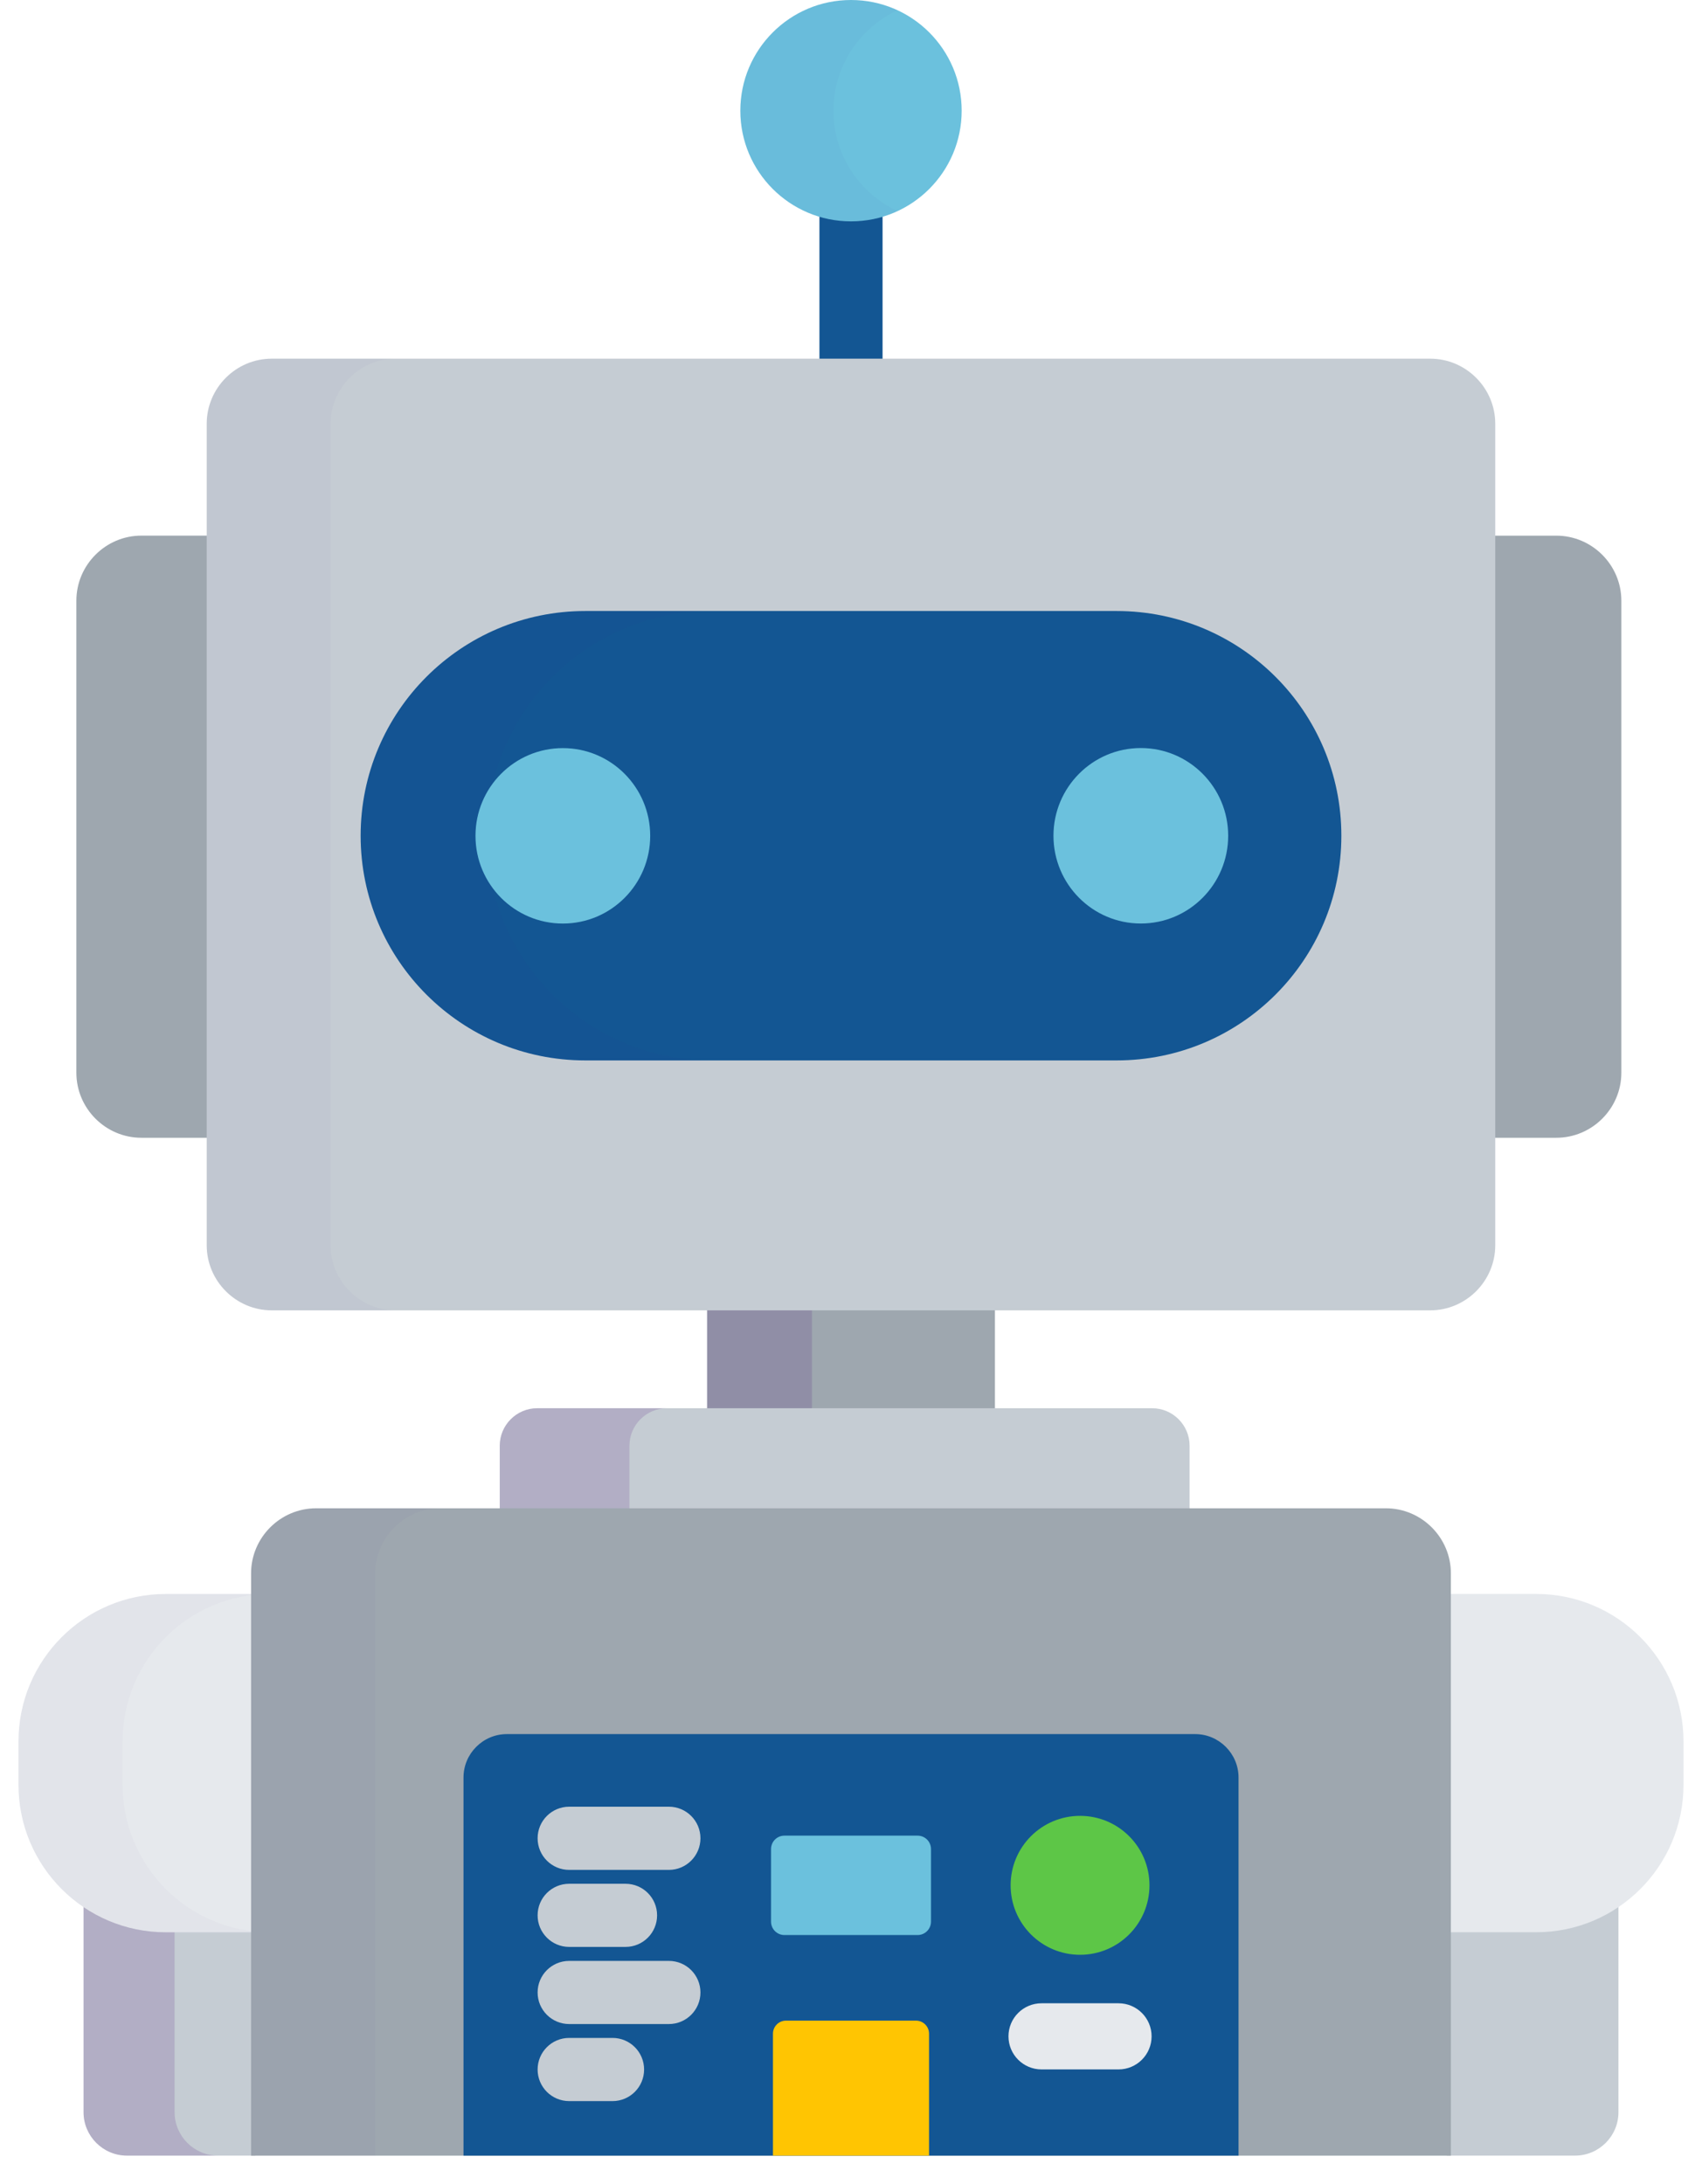 <svg width="46" height="59" viewBox="0 0 46 59" fill="none" xmlns="http://www.w3.org/2000/svg">
<path d="M23 5.867C22.703 5.867 22.417 5.821 22.147 5.737V9.804H23.853V5.737C23.584 5.821 23.297 5.867 23 5.867Z" fill="#135693"/>
<path d="M23 5.981C24.652 5.981 25.991 4.642 25.991 2.991C25.991 1.339 24.652 0 23 0C21.348 0 20.009 1.339 20.009 2.991C20.009 4.642 21.348 5.981 23 5.981Z" fill="#6BC1DD"/>
<g opacity="0.15">
<path opacity="0.15" d="M22.527 2.991C22.527 1.789 23.236 0.753 24.259 0.278C23.876 0.1 23.45 0 23 0C21.348 0 20.009 1.339 20.009 2.991C20.009 4.642 21.348 5.981 23 5.981C23.45 5.981 23.876 5.881 24.259 5.703C23.236 5.228 22.527 4.192 22.527 2.991Z" fill="#440075"/>
</g>
<path d="M42.062 14.473H40.298V30.741H42.062C43.029 30.741 43.82 29.951 43.82 28.984V16.23C43.82 15.264 43.029 14.473 42.062 14.473Z" fill="#9EA7AF"/>
<path d="M5.701 14.472H3.821C2.855 14.472 2.064 15.264 2.064 16.23V28.983C2.064 29.95 2.855 30.741 3.821 30.741H5.701L5.701 14.472Z" fill="#9EA7AF"/>
<path d="M6.9 52.026H4.484C3.66 52.026 2.893 51.776 2.258 51.347V57.071C2.258 57.715 2.785 58.242 3.43 58.242H6.9C6.9 58.242 6.9 52.026 6.9 52.026Z" fill="#C5CCD3"/>
<path d="M41.516 52.026H39.1V58.242H42.57C43.215 58.242 43.742 57.715 43.742 57.07V51.346C43.106 51.775 42.34 52.026 41.516 52.026Z" fill="#C5CCD3"/>
<path opacity="0.15" d="M4.719 57.071V52.026H4.484C3.66 52.026 2.893 51.776 2.258 51.346V57.07C2.258 57.715 2.785 58.242 3.43 58.242H5.891C5.246 58.242 4.719 57.715 4.719 57.071Z" fill="#440075"/>
<path d="M6.9 43.067H4.484C2.284 43.067 0.5 44.851 0.5 47.051V48.223C0.5 50.424 2.284 52.208 4.484 52.208H6.9L6.9 43.067Z" fill="#E6E9ED"/>
<path d="M41.516 43.066H39.1V52.207H41.516C43.716 52.207 45.5 50.423 45.5 48.223V47.051C45.5 44.85 43.716 43.066 41.516 43.066Z" fill="#E6E9ED"/>
<g opacity="0.15">
<path opacity="0.15" d="M3.313 48.223V47.051C3.313 44.85 5.096 43.066 7.297 43.066H4.484C2.284 43.066 0.5 44.85 0.5 47.051V48.223C0.5 50.423 2.284 52.207 4.484 52.207H7.297C5.096 52.207 3.313 50.423 3.313 48.223Z" fill="#440075"/>
</g>
<path d="M26.89 35.27H19.111V38.177H26.89V35.27Z" fill="#9EA7AF"/>
<path opacity="0.15" d="M21.945 35.27H19.111V38.177H21.945V35.27Z" fill="#440075"/>
<path d="M32.151 40.951V39.06C32.151 38.504 31.696 38.049 31.14 38.049H14.518C13.962 38.049 13.507 38.504 13.507 39.06V40.951H32.151Z" fill="#C5CCD3"/>
<path opacity="0.15" d="M17.012 40.951V39.06C17.012 38.504 17.467 38.049 18.023 38.049H14.518C13.962 38.049 13.507 38.504 13.507 39.06V40.951H17.012Z" fill="#440075"/>
<path d="M37.456 40.752H8.544C7.577 40.752 6.786 41.543 6.786 42.51V58.243H39.213V42.51C39.213 41.543 38.422 40.752 37.456 40.752Z" fill="#9EA7AF"/>
<g opacity="0.15">
<path opacity="0.15" d="M11.9 40.752H8.544C7.577 40.752 6.786 41.543 6.786 42.51V58.243H10.143V42.51C10.143 41.543 10.934 40.752 11.9 40.752Z" fill="#440075"/>
</g>
<path d="M40.412 33.646C40.412 34.613 39.621 35.404 38.654 35.404H7.345C6.378 35.404 5.587 34.613 5.587 33.646V11.448C5.587 10.482 6.378 9.691 7.345 9.691H38.654C39.621 9.691 40.412 10.482 40.412 11.448V33.646Z" fill="#C5CCD3"/>
<g opacity="0.15">
<path opacity="0.15" d="M8.937 33.646V11.448C8.937 10.482 9.728 9.691 10.695 9.691H7.345C6.378 9.691 5.587 10.482 5.587 11.448V33.647C5.587 34.613 6.378 35.404 7.345 35.404H10.695C9.728 35.404 8.937 34.613 8.937 33.646Z" fill="#440075"/>
</g>
<path d="M36.253 22.58C36.253 25.933 33.534 28.651 30.181 28.651H15.819C12.465 28.651 9.747 25.933 9.747 22.58C9.747 19.227 12.465 16.509 15.819 16.509H30.181C33.534 16.509 36.253 19.227 36.253 22.58Z" fill="#135693"/>
<g opacity="0.15">
<path opacity="0.15" d="M13.156 22.58C13.156 19.227 15.874 16.509 19.228 16.509H15.819C12.465 16.509 9.747 19.227 9.747 22.58C9.747 25.933 12.465 28.651 15.819 28.651H19.228C15.874 28.651 13.156 25.933 13.156 22.58Z" fill="#440075"/>
</g>
<path d="M15.212 24.953C16.516 24.953 17.573 23.892 17.573 22.583C17.573 21.274 16.516 20.213 15.212 20.213C13.908 20.213 12.851 21.274 12.851 22.583C12.851 23.892 13.908 24.953 15.212 24.953Z" fill="#6BC1DD"/>
<path d="M30.833 24.952C32.137 24.952 33.194 23.89 33.194 22.581C33.194 21.273 32.137 20.211 30.833 20.211C29.529 20.211 28.472 21.273 28.472 22.581C28.472 23.89 29.529 24.952 30.833 24.952Z" fill="#6BC1DD"/>
<path d="M33.474 58.242V48.025C33.474 47.381 32.946 46.853 32.302 46.853H13.698C13.054 46.853 12.527 47.381 12.527 48.025V58.242H33.474Z" fill="#135693"/>
<path d="M25.109 58.242V54.947C25.109 54.753 24.951 54.595 24.758 54.595H21.242C21.049 54.595 20.891 54.753 20.891 54.947V58.242H25.109Z" fill="#FFC502"/>
<path d="M18.078 50.522H15.383C14.912 50.522 14.53 50.14 14.53 49.668C14.53 49.197 14.912 48.815 15.383 48.815H18.078C18.549 48.815 18.931 49.197 18.931 49.668C18.931 50.139 18.549 50.522 18.078 50.522Z" fill="#C5CCD3"/>
<path d="M16.906 52.603H15.383C14.912 52.603 14.53 52.221 14.53 51.75C14.53 51.278 14.912 50.897 15.383 50.897H16.906C17.378 50.897 17.759 51.278 17.759 51.75C17.759 52.221 17.378 52.603 16.906 52.603Z" fill="#C5CCD3"/>
<path d="M18.078 54.687H15.383C14.912 54.687 14.53 54.305 14.53 53.834C14.53 53.363 14.912 52.981 15.383 52.981H18.078C18.549 52.981 18.931 53.363 18.931 53.834C18.931 54.305 18.549 54.687 18.078 54.687Z" fill="#C5CCD3"/>
<path d="M16.555 56.769H15.383C14.912 56.769 14.53 56.387 14.53 55.916C14.53 55.444 14.912 55.062 15.383 55.062H16.555C17.026 55.062 17.408 55.444 17.408 55.916C17.408 56.387 17.026 56.769 16.555 56.769Z" fill="#C5CCD3"/>
<path d="M30.23 55.913H28.15C27.656 55.913 27.256 55.513 27.256 55.019C27.256 54.525 27.656 54.126 28.15 54.126H30.23C30.724 54.126 31.124 54.526 31.124 55.019C31.124 55.513 30.724 55.913 30.23 55.913Z" fill="#E6E9ED"/>
<path d="M29.191 52.816C30.227 52.816 31.067 51.975 31.067 50.939C31.067 49.902 30.227 49.062 29.191 49.062C28.154 49.062 27.314 49.902 27.314 50.939C27.314 51.975 28.154 52.816 29.191 52.816Z" fill="#5DC647"/>
<path d="M25.162 51.921C25.162 52.12 24.999 52.282 24.801 52.282H21.199C21.001 52.282 20.839 52.12 20.839 51.921V49.958C20.839 49.759 21.001 49.597 21.199 49.597H24.801C24.999 49.597 25.162 49.759 25.162 49.958V51.921Z" fill="#6BC1DD"/>
</svg>
